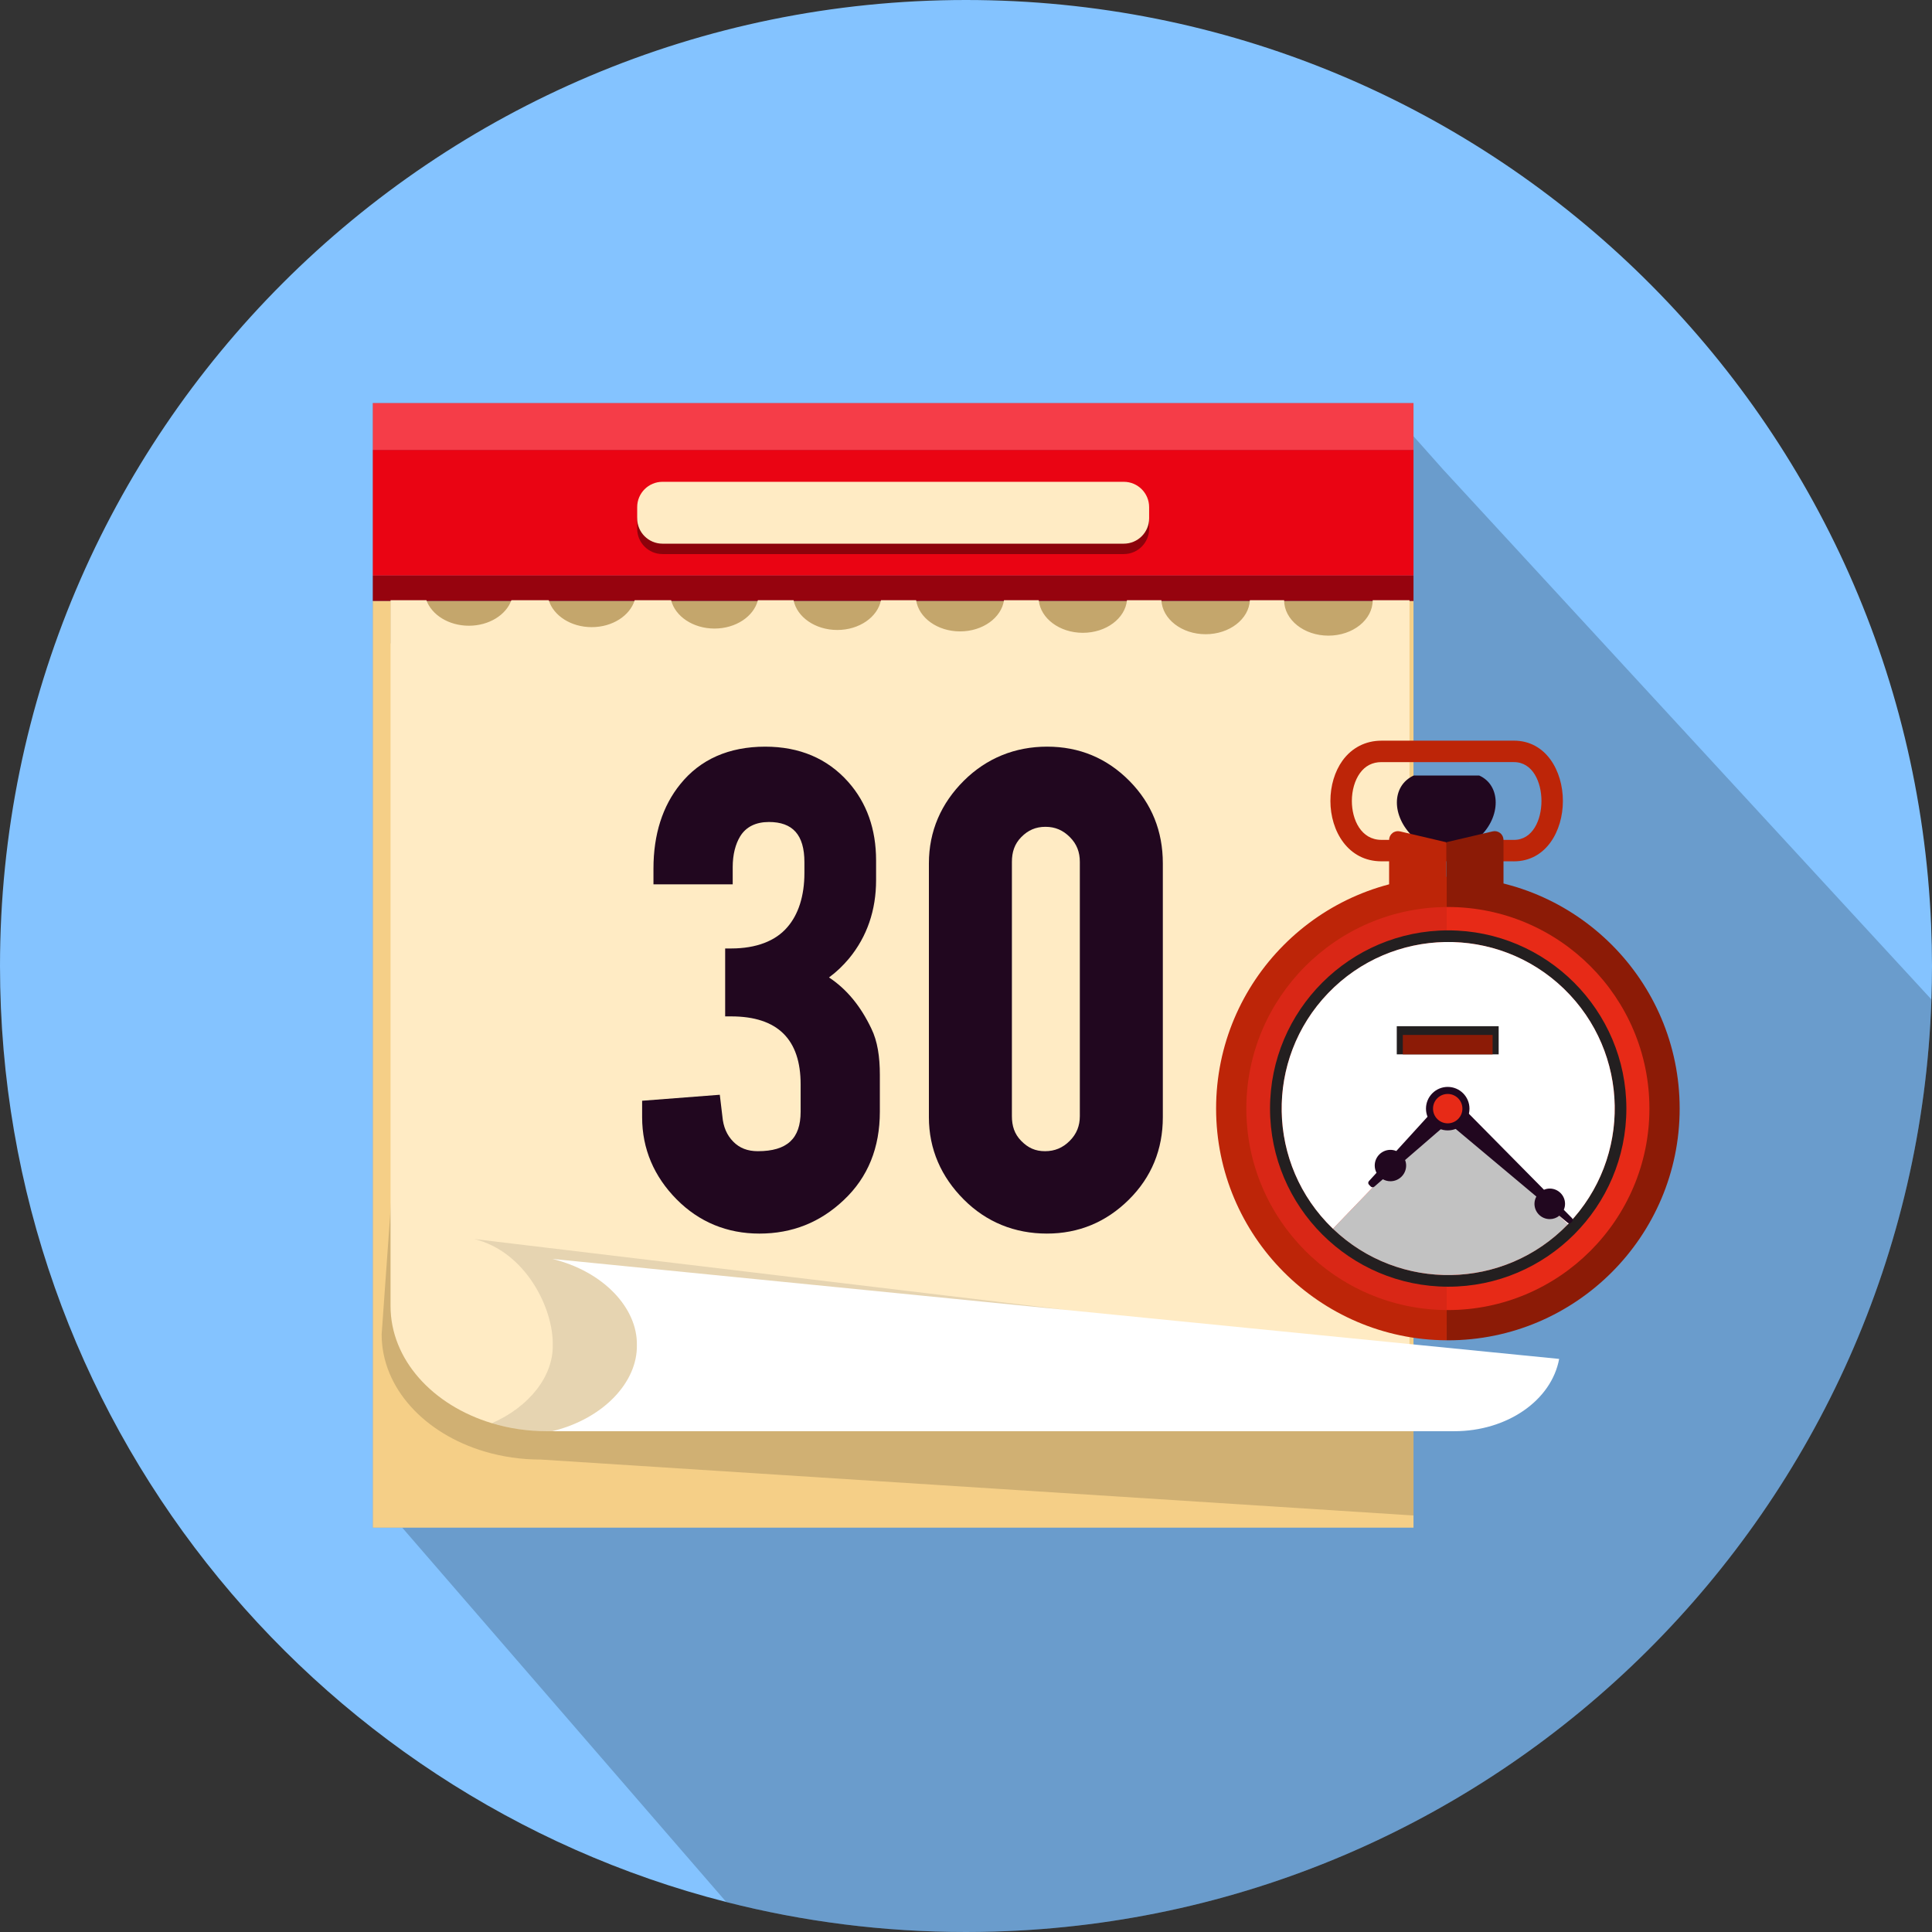 <?xml version="1.0" ?><!DOCTYPE svg  PUBLIC '-//W3C//DTD SVG 1.1//EN'  'http://www.w3.org/Graphics/SVG/1.1/DTD/svg11.dtd'><svg enable-background="new 245.15 -825.2 512 512" height="512px" id="Layer_1" version="1.1" viewBox="245.15 -825.2 512 512" width="512px" xml:space="preserve" xmlns="http://www.w3.org/2000/svg" xmlns:xlink="http://www.w3.org/1999/xlink"><rect x="245.15" y="-825.2" width="512" height="512" fill="#333333" stroke="none"/><g><g><path d="M757.15-569.2c0,2.97-0.055,5.93-0.15,8.87c-4.59,134.79-113.39,243.15-248.37,247.02     c-2.49,0.07-4.979,0.11-7.479,0.11c-21.935,0-43.225-2.76-63.54-7.95C326.97-349.41,245.15-449.75,245.15-569.2     c0-141.39,114.62-256,256-256c137.77,0,250.105,108.82,255.77,245.19C757.07-576.42,757.15-572.82,757.15-569.2z" fill="#84C3FF"/><g><path d="M757-560.33c-4.59,134.79-113.39,243.15-248.37,247.02      c-2.49,0.07-4.979,0.11-7.479,0.11c-21.935,0-43.225-2.76-63.54-7.95l-85.86-99.2h-7.8v-298.03h275.79v8.78l7.81,8.78      L757-560.33z" enable-background="new    " opacity="0.2"/><g><g><g><rect fill="#F5CF87" height="245.585" width="275.792" x="343.949" y="-665.939"/><path d="M619.741-455.022v31.441L388.484-438.4         c-5.229,0-10.238-0.745-14.865-2.12c-15.967-4.728-27.328-16.857-27.328-31.074l3.517-49.295L619.741-455.022z" enable-background="new    " opacity="0.15"/><g><rect fill="#F53D48" height="12.402" width="275.792" x="343.949" y="-718.382"/><rect fill="#EA0413" height="33.322" width="275.792" x="343.949" y="-705.98"/><path d="M549.68-687.884l-135.669-0.164v2.972c0,3.707,3.004,6.711,6.711,6.711          h122.247c3.707,0,6.711-3.004,6.711-6.711V-687.884z" enable-background="new    " opacity="0.4"/><path d="M549.68-690.805c0-3.707-3.004-6.711-6.711-6.711H420.722c-3.707,0-6.711,3.004-6.711,6.711v2.972          c0,3.707,3.004,6.711,6.711,6.711h122.247c3.707,0,6.711-3.004,6.711-6.711V-690.805z" fill="#FFEBC4"/><rect fill="#96030E" height="6.716" width="275.792" x="343.949" y="-672.658"/></g><rect enable-background="new    " height="11.277" opacity="0.2" width="268.83" x="348.645" y="-665.939"/></g><g><path d="M618.681-666.141v220.228H390.115c-5.146,0-10.065-0.748-14.609-2.121         c-15.694-4.728-26.859-16.854-26.859-31.076v-187.03h9.497c1.429,3.906,5.929,6.765,11.271,6.765s9.845-2.859,11.266-6.765         h9.885c1.264,4.098,5.887,7.139,11.395,7.139c5.513,0,10.129-3.042,11.392-7.139h9.647c1.084,4.289,5.824,7.514,11.496,7.514         c5.68,0,10.416-3.225,11.502-7.514h9.455c0.897,4.471,5.744,7.891,11.586,7.891c5.844,0,10.685-3.419,11.585-7.891h9.307         c0.697,4.655,5.646,8.268,11.648,8.268c6.006,0,10.95-3.613,11.646-8.268h9.201c0.479,4.835,5.532,8.641,11.695,8.641         c6.166,0,11.216-3.806,11.69-8.641h9.12c0.248,5.01,5.401,9.016,11.729,9.016c6.316,0,11.471-4.006,11.721-9.016h9.075         c0,5.188,5.263,9.393,11.738,9.393c6.481,0,11.736-4.205,11.736-9.393L618.681-666.141L618.681-666.141z" fill="#FFEBC4"/><path d="M658.341-465.074c-2.044,11.039-13.84,19.158-27.778,19.158c-79.68,0-159.354,0-239.043,0         c13.641-3.338,22.598-13.082,22.407-22.824c0.188-9.744-8.771-19.487-22.407-22.832L658.341-465.074L658.341-465.074z" fill="#FFFFFF"/><path d="M413.927-468.74c0.188,9.736-8.767,19.48-22.407,22.824h-1.4         c-5.146,0-10.065-0.748-14.609-2.121c10.029-4.401,16.275-12.555,16.125-20.703c0.184-9.746-7.176-24.765-20.811-28.104         l157.212,18.83L391.52-491.574C405.16-488.227,414.111-478.486,413.927-468.74z" enable-background="new    " opacity="0.1"/><g><path d="M464.848-566.167c1.982-1.453,3.729-3.138,5.311-5.03c4.782-5.81,7.163-12.799,7.163-20.771v-5.212          c0-8.256-2.458-15.259-7.396-20.815c-5.504-6.191-12.887-9.331-21.991-9.331c-9.591,0-17.226,3.356-22.526,9.971          c-4.648,5.741-7.084,13.256-7.084,22.338v4.173h21v-4.548c0-3.369,0.736-6.114,1.971-8.153          c1.57-2.568,4.201-3.816,7.637-3.816c6.273,0,9.396,3.387,9.396,10.658v2.85c0,6.1-1.611,11.031-4.521,14.362          c-3.106,3.646-8.213,5.647-14.892,5.647h-1.59v18h1.59c12.41,0,18.41,6.189,18.41,17.993v7.269          c0,7.139-3.598,10.463-11.349,10.463c-2.709,0-4.831-0.826-6.5-2.524c-1.711-1.739-2.649-3.929-2.888-6.703l-0.684-5.729          l-20.584,1.588v4.369c0,8.416,3.182,15.735,9.133,21.754c5.957,6.024,13.395,9.08,21.944,9.08          c8.729,0,16.111-2.978,22.318-8.845c6.5-6.088,9.604-13.983,9.604-23.465v-9.737c0-4.785-0.607-8.935-2.27-12.32          C473.281-558.436,469.674-562.972,464.848-566.167z" fill="#21071F"/><path d="M544.457-618.251c-5.957-6.024-13.26-9.079-21.813-9.079c-8.479,0-16.031,3.035-22.055,9.021          c-6.021,5.989-9.271,13.356-9.271,21.911v67.275c0,8.485,3.264,15.823,9.25,21.81c5.982,5.987,13.471,9.024,22.021,9.024          c8.416,0,15.686-3.019,21.701-8.97c6.021-5.957,9.023-13.313,9.023-21.864v-67.275          C553.316-604.879,550.407-612.231,544.457-618.251z M513.317-596.791c0-2.584,0.678-4.735,2.483-6.573          c1.808-1.832,3.832-2.722,6.408-2.722c2.579,0,4.632,0.893,6.469,2.729c1.842,1.839,2.64,3.987,2.64,6.566v67.374          c0,2.58-0.852,4.729-2.688,6.566c-1.836,1.837-3.96,2.729-6.542,2.729c-2.578,0-4.495-0.89-6.296-2.722          c-1.811-1.837-2.477-3.987-2.477-6.573L513.317-596.791L513.317-596.791z" fill="#21071F"/></g></g></g><g><g><path d="M571.434-531.425c0,31.604,25.531,57.237,57.102,57.406v-114.817         C596.965-588.664,571.434-563.033,571.434-531.425z" fill="#D92716"/><path d="M628.851-588.842c-0.104,0-0.213,0.005-0.315,0.005v114.817c0.104,0.002,0.214,0.011,0.315,0.011         c31.712,0,57.416-25.708,57.416-57.417C686.267-563.138,660.563-588.842,628.851-588.842z" fill="#E72A17"/></g><path d="M628.939-484.211c-26.031,0-47.216-21.18-47.216-47.214c0-26.033,21.185-47.214,47.216-47.214        c26.029,0,47.214,21.181,47.214,47.214C676.153-505.391,654.973-484.211,628.939-484.211z M628.939-575.559        c-24.342,0-44.136,19.799-44.136,44.134s19.794,44.135,44.136,44.135c24.335,0,44.135-19.8,44.135-44.135        S653.274-575.559,628.939-575.559z" fill="#231F20"/><g><path d="M598.398-499.565c17.532,16.809,45.355,16.28,62.243-1.163l-31.729-30.541L598.398-499.565z" fill="#C2C2C2"/><path d="M659.606-563.164c-0.021-0.019-0.04-0.041-0.063-0.066c-17.563-16.897-45.505-16.365-62.405,1.201         c-16.898,17.562-16.36,45.502,1.192,62.404c0.023,0.02,0.047,0.038,0.066,0.061l30.408-31.596l31.836,30.433         c0.031-0.033,0.063-0.063,0.094-0.091C677.618-518.361,677.102-546.255,659.606-563.164z" fill="#FFFFFF"/></g><path d="M646.354-596.934c-0.146,0-0.286-0.005-0.438-0.008h-34.674c-8.873,0-13.521-8.041-13.521-15.988        c0-4.035,1.145-7.833,3.206-10.703c2.463-3.405,6.124-5.281,10.313-5.281l35.105-0.006c8.528,0,12.988,8.044,12.988,15.99        c0,7.947-4.46,15.991-12.979,15.996C646.354-596.934,646.354-596.934,646.354-596.934z M646.352-623.234h-0.254l-34.854,0.002        c-2.38,0-4.302,0.985-5.704,2.932c-1.354,1.876-2.132,4.563-2.132,7.37c0,4.961,2.452,10.305,7.836,10.305l35.107,0.006        c5.019,0,7.302-5.347,7.302-10.311C653.652-617.894,651.368-623.234,646.352-623.234z" fill="#BD2508"/><rect fill="#231F20" height="7.459" width="27.001" x="615.31" y="-553.244"/><rect fill="#8C1B06" height="5.146" width="23.793" x="616.913" y="-550.933"/><path d="M637.15-619.681c-5.785,0-11.569,0-17.354,0c-5.957,2.759-5.883,10.822-0.146,16.27        c5.729,2.127,11.899,2.114,17.633-0.027C642.921-608.702,642.997-617.073,637.15-619.681z" fill="#21071F"/><g><path d="M616.153-604.875c-0.696-0.163-1.435,0.001-1.988,0.446c-0.562,0.443-0.888,1.119-0.888,1.834v13.667         h15.151v-13.069L616.153-604.875z" fill="#BD2508"/><path d="M643.594-602.599c0-0.714-0.324-1.389-0.885-1.833c-0.563-0.444-1.293-0.608-1.989-0.445L628.438-602         v13.07h15.155L643.594-602.599L643.594-602.599z" fill="#8C1B06"/></g><path d="M633.395-531.796c0.012-0.191-0.063-0.375-0.193-0.512l-3.092-3.166        c-0.133-0.132-0.312-0.207-0.492-0.207c-0.004,0-0.009,0-0.018,0c-0.188,0.002-0.365,0.085-0.492,0.227l-13.924,15.289        c-0.504-0.207-1.021-0.313-1.557-0.313c-2.293,0-4.16,1.865-4.16,4.158c0,0.671,0.16,1.326,0.477,1.918l-2.02,2.218        c-0.245,0.271-0.235,0.685,0.021,0.944l0.466,0.478c0.136,0.138,0.313,0.208,0.492,0.208c0.162,0,0.317-0.057,0.452-0.167        l2.268-1.965c0.616,0.347,1.301,0.526,2.008,0.526c2.294,0,4.162-1.865,4.162-4.158c0-0.49-0.095-0.985-0.279-1.459        l15.646-13.527C633.301-531.43,633.387-531.609,633.395-531.796z" fill="#21071F"/><path d="M661.744-502.392l-2.171-2.199c0.22-0.501,0.329-1.031,0.329-1.581c0-2.231-1.815-4.046-4.052-4.046        c-0.521,0-1.033,0.105-1.528,0.314l-25.396-25.699c-0.129-0.133-0.308-0.205-0.488-0.205        c-0.148,0.003-0.375,0.081-0.507,0.225l-3.18,3.453c-0.13,0.137-0.194,0.323-0.182,0.512c0.012,0.188,0.101,0.361,0.245,0.481        l27.491,23.035c-0.33,0.592-0.503,1.25-0.503,1.93c0,2.232,1.814,4.05,4.048,4.05c0.937,0,1.813-0.313,2.523-0.895        l2.227,1.863c0.128,0.107,0.284,0.16,0.441,0.16c0.186,0,0.371-0.074,0.509-0.223l0.207-0.227        C662.01-501.714,662.002-502.131,661.744-502.392z" fill="#21071F"/><circle cx="628.813" cy="-531.395" fill="#21071F" r="5.763"/><path d="M632.704-531.395c0,2.151-1.745,3.892-3.896,3.892c-2.149,0-3.893-1.74-3.893-3.892        s1.738-3.896,3.893-3.896C630.959-535.291,632.704-533.546,632.704-531.395z" fill="#E72A17"/><g><path d="M628.851-478.019c29.453,0,53.411-23.956,53.411-53.406c0-29.453-23.958-53.411-53.411-53.411         c-0.104,0-0.213,0.006-0.313,0.006v106.805C628.638-478.022,628.745-478.019,628.851-478.019z" fill="none"/><path d="M575.439-531.425c0,29.342,23.791,53.229,53.094,53.401V-584.83         C599.23-584.659,575.439-560.77,575.439-531.425z" fill="none"/><path d="M575.439-531.425c0-29.345,23.791-53.233,53.094-53.405v-8.011         c-33.729,0.172-61.104,27.651-61.104,61.417c0,33.763,27.379,61.242,61.104,61.417v-8.016         C599.23-478.197,575.439-502.083,575.439-531.425z" fill="#BD2508"/><path d="M628.851-592.847c-0.104,0-0.213,0.006-0.313,0.006v8.011c0.104,0,0.212-0.006,0.313-0.006         c29.453,0,53.411,23.958,53.411,53.411c0,29.45-23.958,53.406-53.411,53.406c-0.104,0-0.213-0.002-0.313-0.005v8.016         c0.104,0,0.212,0.005,0.313,0.005c33.868,0,61.427-27.555,61.427-61.422C690.273-565.298,662.719-592.847,628.851-592.847z" fill="#8C1B06"/></g></g></g></g></g></g></svg>